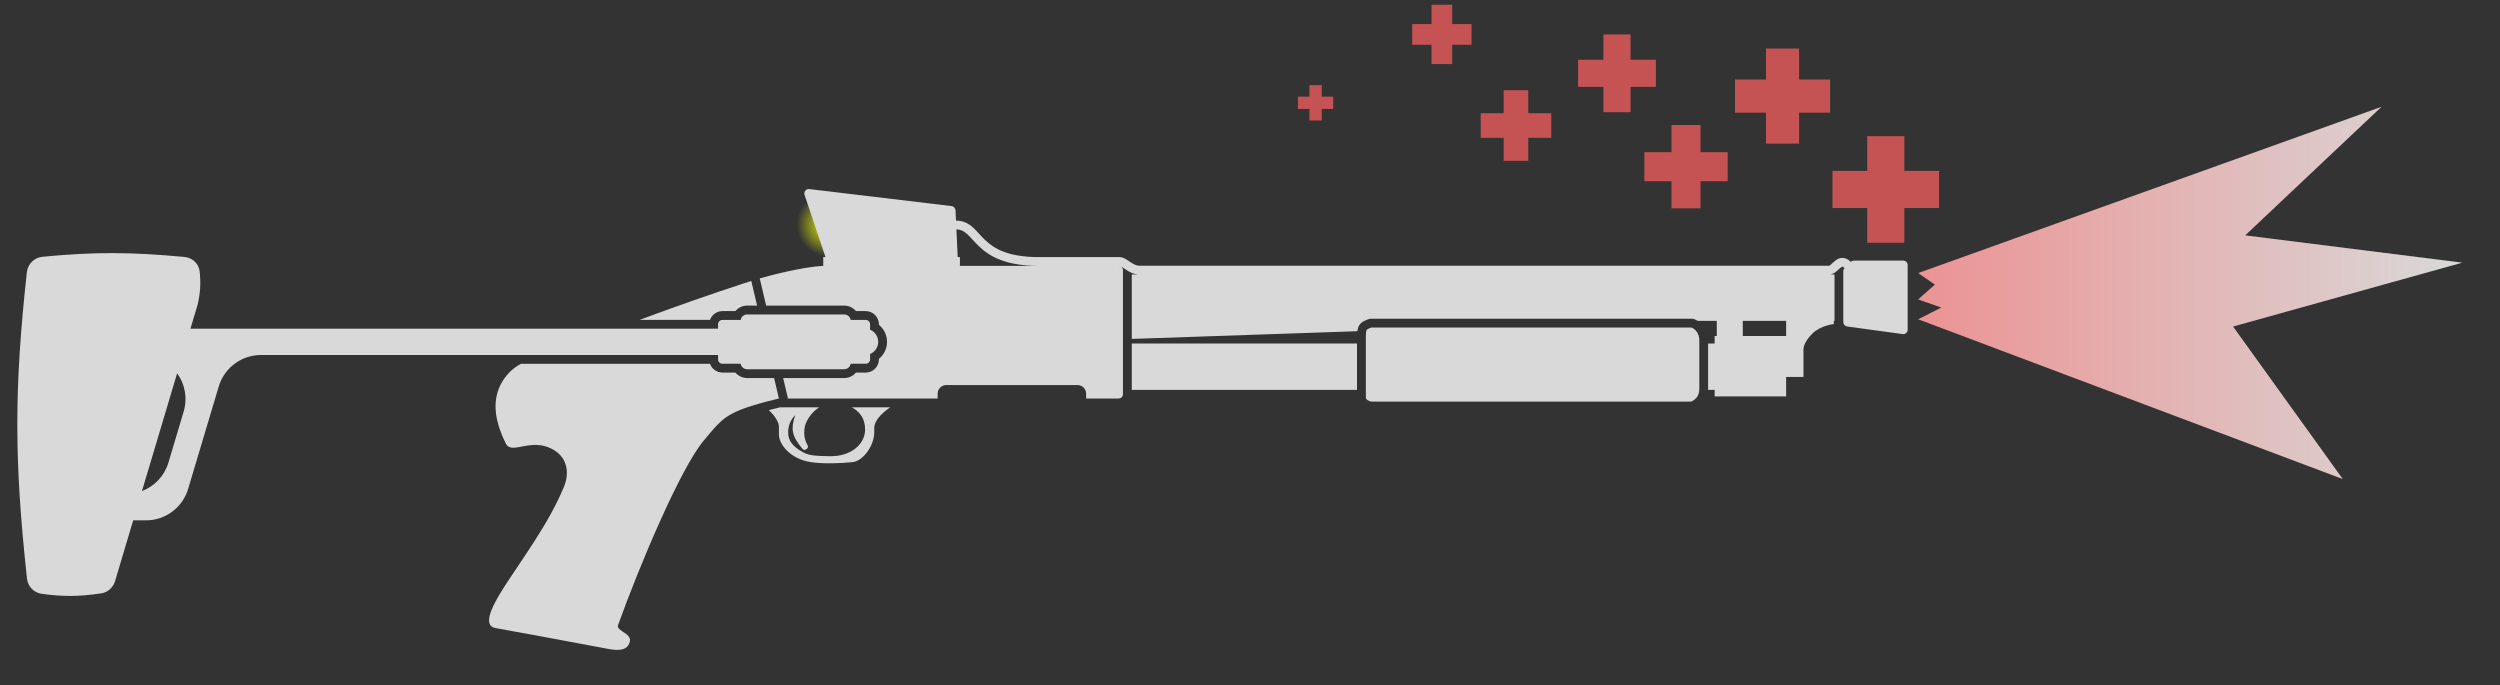 <svg width="62" height="17" viewBox="0 0 62 17" fill="none" xmlns="http://www.w3.org/2000/svg">
<rect x="0" y="0" width="62" height="17" fill="#333333" stroke="none"/>
<circle cx="20.547" cy="5.571" r="0.792" fill="url(#paint0_radial_659_298)"/>
<path d="M59.062 2.648L47.57 6.772L47.985 7.058L47.57 7.426L48.144 7.627L47.57 7.918L58.101 11.881L55.38 8.098L61.065 6.514L55.681 5.837L59.062 2.648Z" fill="url(#paint1_linear_659_298)"/>
<path d="M46.307 3.377H47.228V4.238H48.089V5.159H47.228V6.02H46.307V5.159H45.446V4.238H46.307V3.377Z" fill="#C65353"/>
<path d="M44.618 3.562H43.796V2.794H43.028V1.972H43.796V1.204H44.618V1.972H45.386V2.794H44.618V3.562Z" fill="#C65353"/>
<path d="M42.173 5.167H41.453V4.494H40.78V3.774H41.453V3.101H42.173V3.774H42.846V4.494H42.173V5.167Z" fill="#C65353"/>
<path d="M39.765 0.854H40.438V1.482H41.066V2.154H40.438V2.783H39.765V2.154H39.137V1.482H39.765V0.854Z" fill="#C65353"/>
<path d="M37.291 2.237H37.901V2.808H38.472V3.418H37.901V3.988H37.291V3.418H36.721V2.808H37.291V2.237Z" fill="#C65353"/>
<path d="M35.502 0.117H36.014V0.597H36.494V1.11H36.014V1.589H35.502V1.11H35.022V0.597H35.502V0.117Z" fill="#C65353"/>
<path d="M32.474 2.112H32.779V2.397H33.064V2.702H32.779V2.988H32.474V2.702H32.189V2.397H32.474V2.112Z" fill="#C65353"/>
<path fill-rule="evenodd" clip-rule="evenodd" d="M23.709 5.471C23.892 5.472 24.019 5.544 24.128 5.64C24.18 5.687 24.233 5.744 24.281 5.797C24.329 5.849 24.377 5.901 24.432 5.954C24.648 6.159 24.985 6.376 25.768 6.376H27.763C27.823 6.376 27.877 6.401 27.916 6.424C27.946 6.44 27.978 6.462 28.007 6.482L28.007 6.482L28.008 6.483L28.021 6.491C28.026 6.495 28.03 6.498 28.035 6.501C28.115 6.554 28.182 6.59 28.253 6.59H45.365C45.366 6.589 45.377 6.585 45.4 6.566C45.413 6.555 45.428 6.541 45.445 6.525C45.462 6.509 45.482 6.491 45.503 6.474C45.543 6.441 45.603 6.4 45.679 6.396C45.762 6.392 45.836 6.43 45.901 6.495L45.901 6.495C45.921 6.475 45.949 6.463 45.978 6.463H47.201C47.261 6.463 47.31 6.512 47.31 6.572V8.177C47.31 8.243 47.252 8.294 47.186 8.285L45.809 8.097C45.755 8.089 45.714 8.043 45.714 7.989V6.726C45.714 6.697 45.726 6.669 45.746 6.649C45.709 6.612 45.692 6.614 45.691 6.614C45.686 6.614 45.671 6.618 45.641 6.642C45.627 6.654 45.612 6.667 45.595 6.683C45.58 6.698 45.558 6.718 45.54 6.733C45.503 6.764 45.443 6.807 45.366 6.807L45.496 6.807V7.957L45.479 7.957V8.038C45.479 8.038 45.156 8.064 44.941 8.278C44.726 8.492 44.726 8.653 44.726 8.653V9.348H44.296L44.296 9.83H42.523L42.523 9.669H42.361C42.361 9.666 42.361 9.663 42.361 9.66C42.361 9.657 42.361 9.655 42.361 9.652C42.361 9.649 42.361 9.646 42.361 9.642L42.361 8.519H42.523L42.523 8.332H42.576V7.957H42.103C42.066 7.935 42.027 7.917 41.985 7.904H33.977C33.763 7.969 33.684 8.042 33.662 8.214L28.068 8.405V6.807L28.253 6.807C28.111 6.807 27.995 6.736 27.914 6.682C27.901 6.673 27.888 6.665 27.877 6.657C27.851 6.639 27.829 6.625 27.807 6.612C27.793 6.604 27.782 6.599 27.774 6.596C27.766 6.593 27.763 6.593 27.763 6.593H27.747C27.804 6.596 27.849 6.643 27.849 6.7V9.776C27.849 9.835 27.801 9.883 27.742 9.883H26.936V9.763C26.936 9.644 26.84 9.549 26.721 9.549H23.469C23.35 9.549 23.254 9.644 23.254 9.763V9.883H22.539L22.539 9.883H19.542L19.422 9.376H20.935C21.052 9.376 21.158 9.323 21.228 9.24H21.469C21.649 9.24 21.797 9.094 21.797 8.913V8.9C21.919 8.8 21.998 8.648 21.998 8.478C21.998 8.307 21.919 8.155 21.797 8.055V8.042C21.797 7.861 21.649 7.715 21.469 7.715H21.228C21.158 7.632 21.052 7.579 20.935 7.579H19L18.842 6.905C19.473 6.725 20.091 6.607 20.417 6.594V6.376H20.472L19.954 4.835C19.926 4.759 19.989 4.68 20.07 4.689L23.6 5.111C23.655 5.117 23.692 5.164 23.697 5.219L23.709 5.471ZM23.806 6.376H23.751L23.719 5.689C23.828 5.692 23.904 5.733 23.982 5.802C24.025 5.841 24.072 5.891 24.121 5.945C24.168 5.996 24.22 6.053 24.281 6.111C24.538 6.355 24.924 6.588 25.739 6.593H23.806V6.376ZM43.221 7.957V8.332H44.296L44.296 7.957L43.221 7.957Z" fill="#D9D9D9"/>
<path d="M33.654 8.519V9.669H28.068V8.519H33.654Z" fill="#D9D9D9"/>
<path d="M19.067 10.171C19.152 10.149 19.244 10.126 19.343 10.102H20.314C20.111 10.237 20.004 10.423 19.962 10.565C19.939 10.674 19.936 10.802 19.968 10.905C19.982 10.949 20.002 10.995 20.029 11.046C20.032 11.051 20.034 11.056 20.035 11.06C20.038 11.073 20.038 11.084 20.035 11.095C20.019 11.146 19.939 11.178 19.908 11.14C19.769 10.97 19.694 10.857 19.666 10.712C19.644 10.594 19.665 10.476 19.712 10.325C19.714 10.316 19.717 10.307 19.72 10.298C19.615 10.403 19.55 10.537 19.546 10.712C19.539 10.94 19.68 11.087 19.922 11.22C20.073 11.304 20.281 11.308 20.503 11.312C20.524 11.313 20.545 11.313 20.567 11.314C21.131 11.327 21.454 10.993 21.454 10.659C21.454 10.472 21.4 10.311 21.239 10.177C21.205 10.149 21.167 10.124 21.122 10.102H22.078C21.831 10.265 21.682 10.46 21.682 10.605V10.712C21.682 11.06 21.4 11.434 21.145 11.461C20.84 11.493 20.405 11.506 20.11 11.461C19.586 11.381 19.317 11.006 19.317 10.779V10.578C19.317 10.469 19.208 10.299 19.067 10.171Z" fill="#D9D9D9"/>
<path fill-rule="evenodd" clip-rule="evenodd" d="M4.901 7.557L4.723 8.151L17.808 8.151V8.042C17.808 7.982 17.857 7.934 17.918 7.934H18.369C18.382 7.856 18.449 7.798 18.53 7.798H20.935C21.016 7.798 21.084 7.856 21.097 7.934H21.469C21.529 7.934 21.578 7.982 21.578 8.042V8.176C21.696 8.225 21.779 8.342 21.779 8.478C21.779 8.596 21.716 8.7 21.621 8.758C21.607 8.766 21.593 8.773 21.578 8.779V8.913C21.578 8.973 21.529 9.021 21.469 9.021H21.097C21.084 9.099 21.016 9.157 20.935 9.157H18.53C18.449 9.157 18.382 9.099 18.369 9.021H17.918C17.857 9.021 17.808 8.973 17.808 8.913V8.804L6.473 8.804C5.99 8.804 5.564 9.121 5.425 9.584L4.666 12.124C4.528 12.588 4.102 12.905 3.619 12.905H3.303L2.853 14.414C2.805 14.573 2.671 14.692 2.507 14.716C1.952 14.797 1.555 14.8 1.028 14.725C0.836 14.698 0.689 14.541 0.669 14.348C0.353 11.434 0.348 9.659 0.666 6.752C0.688 6.548 0.85 6.387 1.053 6.368C2.376 6.241 3.246 6.251 4.573 6.372C4.767 6.39 4.929 6.535 4.951 6.728C4.983 7.023 4.969 7.258 4.901 7.557ZM4.177 11.472C4.078 11.804 3.83 12.061 3.52 12.18L4.393 9.257C4.583 9.519 4.657 9.865 4.554 10.21L4.177 11.472Z" fill="#D9D9D9"/>
<path d="M18.53 7.579H18.776L18.632 6.968C18.566 6.989 18.496 7.011 18.423 7.035C17.692 7.272 16.659 7.636 15.862 7.933H17.609C17.654 7.805 17.776 7.715 17.918 7.715H18.238C18.308 7.632 18.413 7.579 18.53 7.579Z" fill="#D9D9D9"/>
<path d="M12.915 9.023C12.801 9.089 12.705 9.159 12.634 9.234C12.233 9.653 12.238 10.143 12.37 10.572C12.377 10.597 12.385 10.622 12.394 10.646C12.437 10.771 12.489 10.89 12.544 11C12.545 11.001 12.545 11.002 12.546 11.003C12.55 11.011 12.553 11.018 12.558 11.024C12.626 11.127 12.746 11.111 12.904 11.082L12.91 11.08C12.919 11.079 12.929 11.077 12.938 11.075L12.953 11.072C12.962 11.07 12.971 11.069 12.98 11.067C13.016 11.06 13.053 11.054 13.091 11.048C13.13 11.043 13.171 11.038 13.213 11.036C13.232 11.035 13.252 11.034 13.272 11.034C13.286 11.034 13.3 11.034 13.315 11.035C13.408 11.038 13.505 11.056 13.606 11.096C14.11 11.299 14.115 11.758 13.992 12.057C13.896 12.292 13.781 12.525 13.656 12.753C13.402 13.212 13.107 13.65 12.845 14.041C12.503 14.548 12.216 14.975 12.145 15.264C12.103 15.437 12.139 15.55 12.288 15.576C13.016 15.706 13.598 15.815 14.289 15.944C14.539 15.991 14.805 16.041 15.095 16.095C15.368 16.146 15.571 16.121 15.62 15.91C15.643 15.811 15.568 15.745 15.452 15.669C15.452 15.669 15.464 15.676 15.453 15.669L15.453 15.669L15.452 15.669C15.374 15.617 15.303 15.57 15.327 15.504C15.858 14.026 16.882 11.596 17.459 10.919C17.491 10.881 17.522 10.844 17.551 10.81L17.563 10.795C17.886 10.41 18.032 10.235 18.819 10.012C18.962 9.971 19.127 9.929 19.317 9.883L19.198 9.376H18.53C18.413 9.376 18.308 9.323 18.238 9.24H17.918C17.776 9.24 17.654 9.15 17.609 9.023L12.915 9.023Z" fill="#D9D9D9"/>
<path d="M33.895 8.181C33.89 8.189 33.873 8.222 33.873 8.359V9.856C33.873 9.883 33.88 9.894 33.892 9.905C33.909 9.921 33.943 9.942 34.004 9.959H41.943C42.013 9.927 42.059 9.886 42.088 9.843C42.122 9.792 42.143 9.726 42.143 9.642V8.439C42.143 8.279 42.057 8.168 41.947 8.122H34.011C33.914 8.155 33.898 8.177 33.895 8.181Z" fill="#D9D9D9"/>
<defs>
<radialGradient id="paint0_radial_659_298" cx="0" cy="0" r="1" gradientUnits="userSpaceOnUse" gradientTransform="translate(20.547 5.571) rotate(90) scale(0.792)">
<stop stop-color="#F2FF00"/>
<stop offset="1" stop-color="#F2FF00" stop-opacity="0"/>
</radialGradient>
<linearGradient id="paint1_linear_659_298" x1="47.57" y1="7.265" x2="61.065" y2="7.265" gradientUnits="userSpaceOnUse">
<stop stop-color="#EC9393"/>
<stop offset="1" stop-color="#D9D9D9"/>
</linearGradient>
</defs>
</svg>
